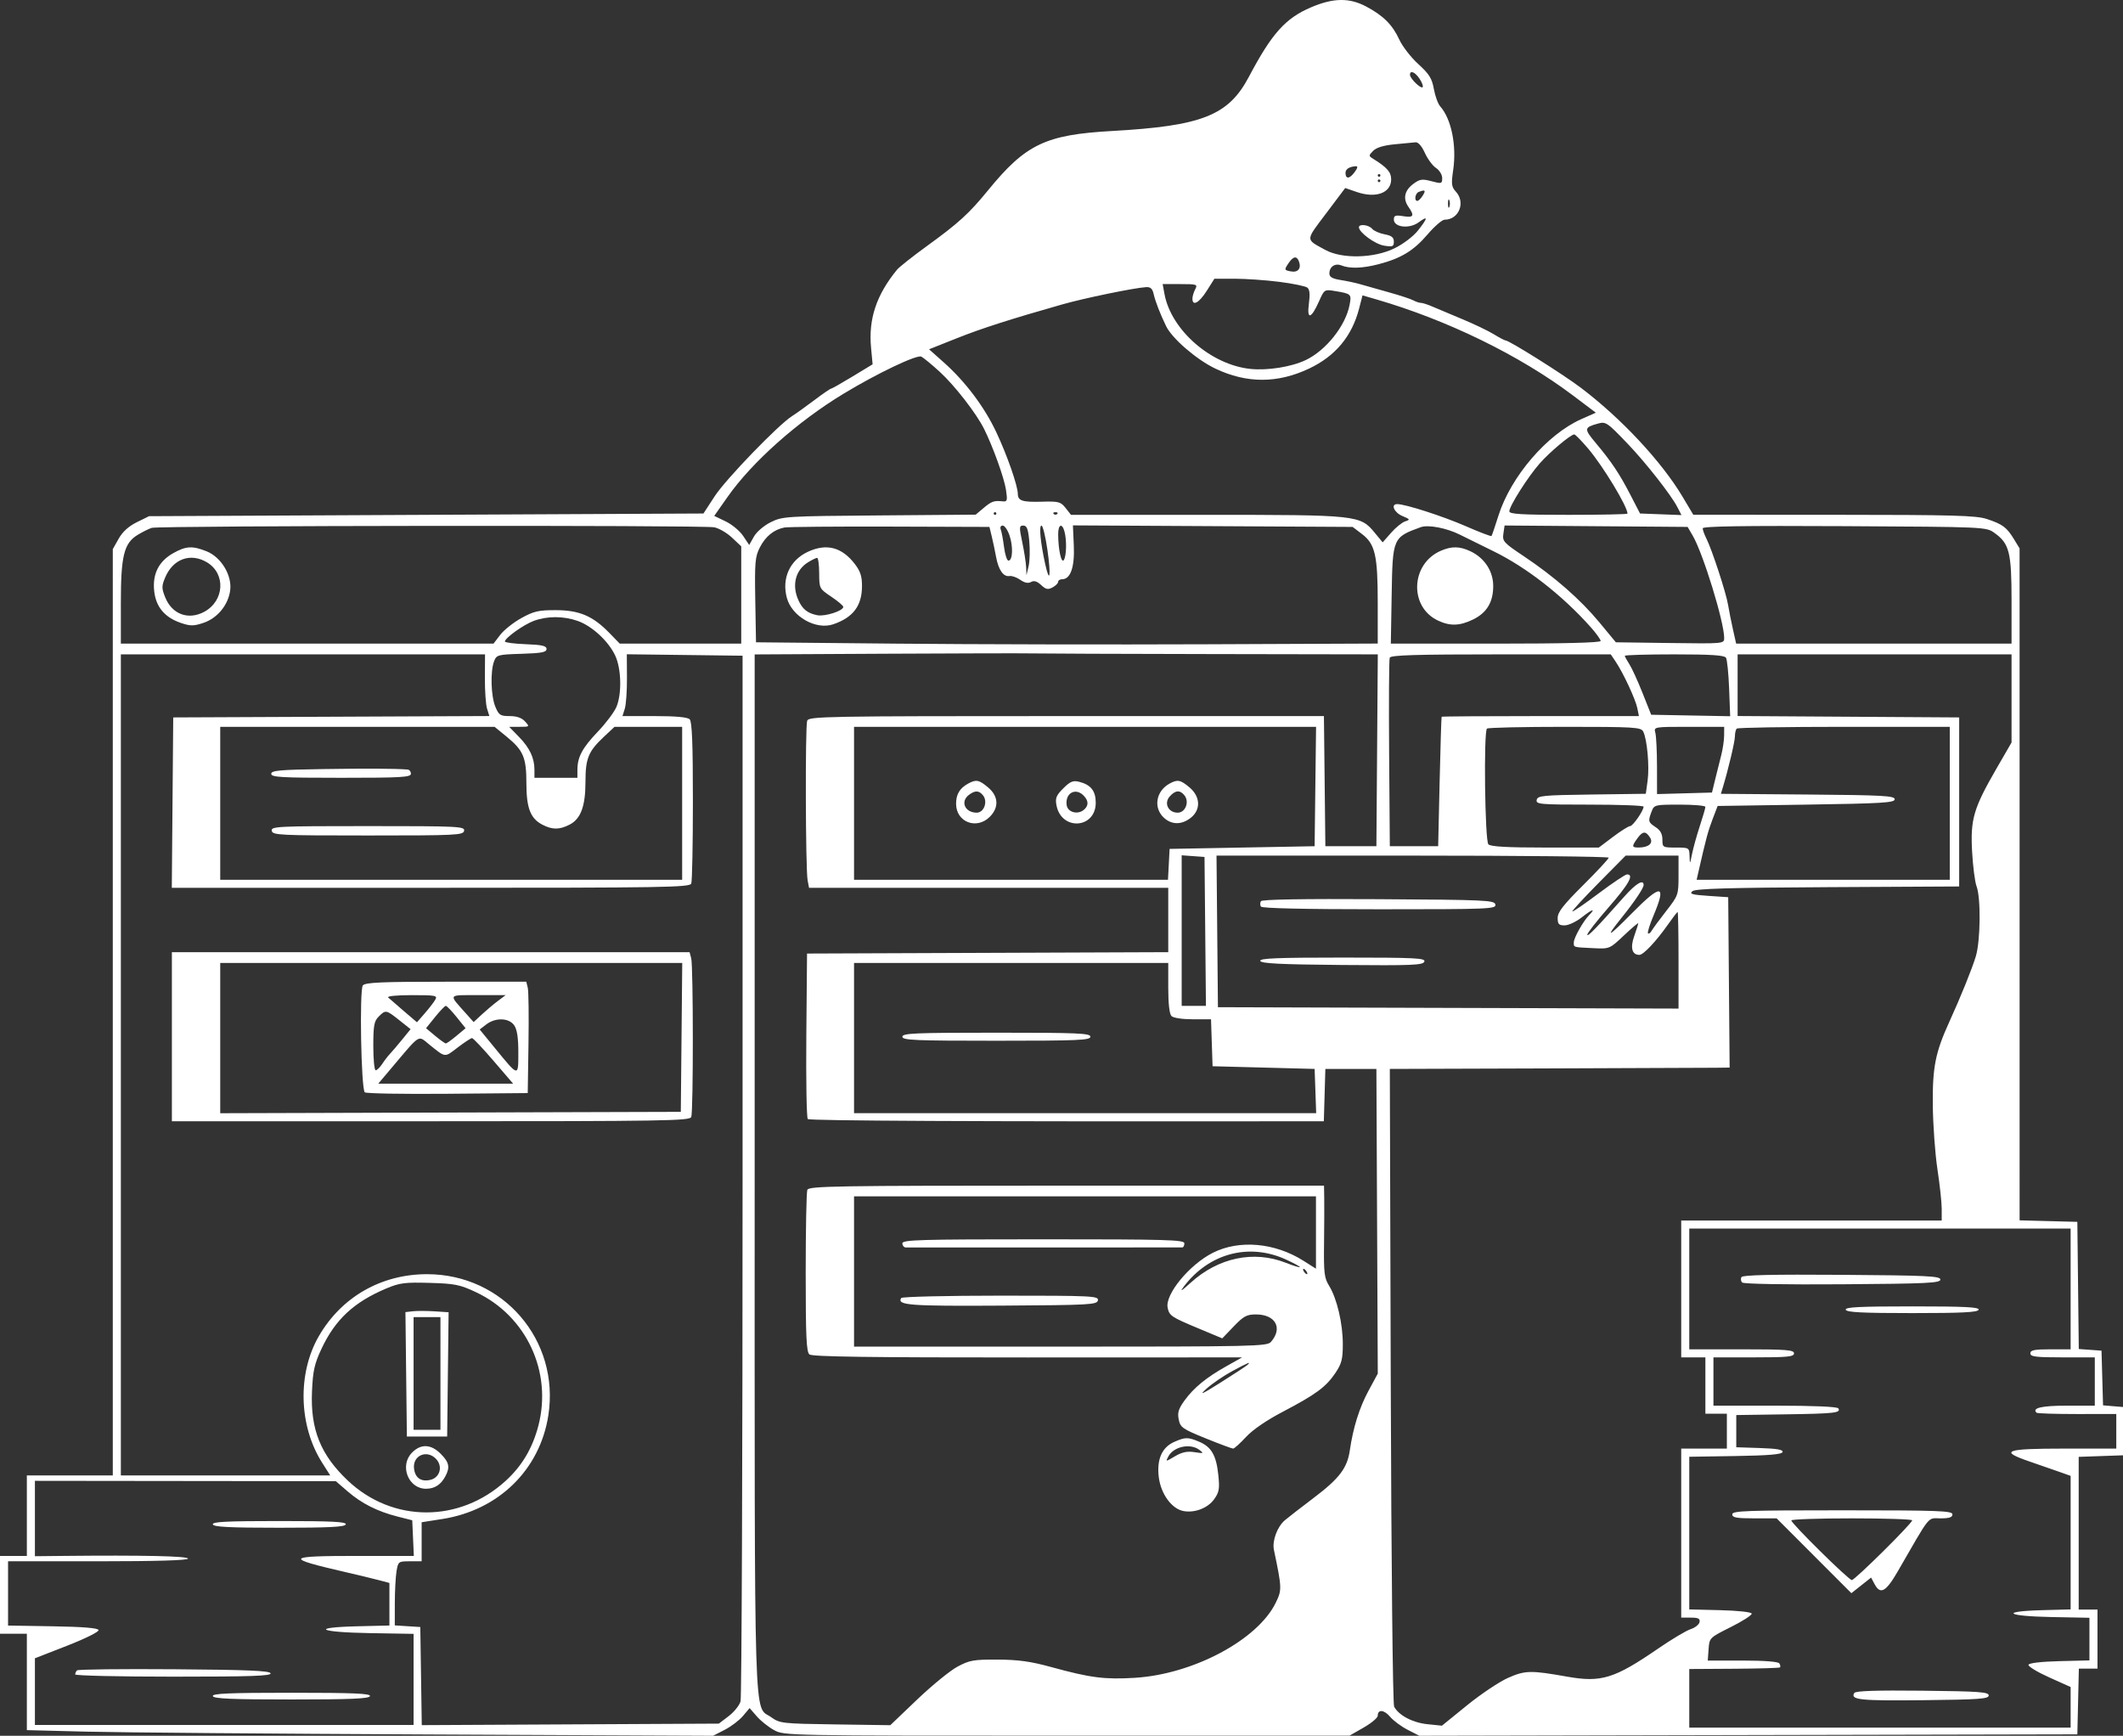 <svg width="400" height="327" viewBox="0 0 400 327" fill="none" xmlns="http://www.w3.org/2000/svg">
<rect x="0" y="0" width="400" height="327" fill="#333333" stroke="none"/>
<path fill-rule="evenodd" clip-rule="evenodd" d="M247.046 1.367C242.188 3.435 239.634 6.285 235.309 14.465C231.448 21.767 226.49 23.728 209.488 24.68C196.981 25.38 193.253 27.166 186.146 35.868C182.58 40.236 180.607 42.032 174.573 46.403C171.929 48.319 169.423 50.305 169.004 50.818C165.118 55.569 163.612 60.093 164.117 65.497L164.41 68.633L160.618 70.933C158.533 72.198 156.704 73.233 156.554 73.233C156.403 73.233 154.988 74.208 153.409 75.401C151.829 76.594 149.954 77.936 149.241 78.383C146.683 79.989 136.736 90.288 134.659 93.481L132.541 96.737L80.312 96.99L28.084 97.243L25.773 98.38C24.24 99.135 23.091 100.178 22.358 101.482L21.252 103.446V190.699V277.951H13.156H5.06V285.533V293.115H2.53H0V300.445V307.774H2.53H5.06V316.854V325.934L16.319 326.221C22.511 326.379 51.6 326.619 80.961 326.754L134.345 327L136.535 325.881C137.739 325.265 139.289 324.091 139.979 323.272L141.234 321.782L142.597 323.345C143.346 324.205 144.82 325.375 145.872 325.946C147.767 326.972 148.296 326.982 201.027 326.978L254.269 326.973L256.926 325.451C258.387 324.614 259.583 323.611 259.583 323.223C259.583 321.966 260.783 322.074 261.929 323.435C262.544 324.165 264.032 325.265 265.236 325.879L267.426 326.997L329.412 326.864L391.398 326.73L391.54 320.538L391.682 314.345H393.438H395.193V308.785V303.225H393.422H391.651V288.839V274.454L395.825 274.307L400 274.16V269.611V265.061L398.12 264.906L396.24 264.749L396.096 259.598L395.952 254.446L393.811 254.291L391.669 254.136L391.533 242.16L391.398 230.183L385.958 230.04L380.519 229.896L380.517 166.602L380.515 103.309L379.441 101.549C378.089 99.334 377.307 98.753 374.351 97.775C372.33 97.106 368.069 96.989 345.509 96.981L319.039 96.972L317.02 93.586C313.037 86.906 305.398 78.733 297.755 72.977C294.354 70.417 284.346 64.134 283.666 64.134C283.489 64.134 282.496 63.61 281.457 62.971C280.419 62.331 277.748 61.051 275.522 60.127C273.295 59.203 270.756 58.134 269.879 57.752C269.002 57.37 268.031 57.057 267.722 57.057C267.412 57.057 266.763 56.842 266.28 56.579C265.797 56.315 263.694 55.626 261.607 55.048C259.519 54.47 257.128 53.794 256.293 53.546C255.459 53.298 253.807 52.943 252.625 52.757C251.022 52.505 250.474 52.189 250.474 51.515C250.474 50.236 251.55 49.524 252.751 50.008C254.313 50.636 256.737 50.556 259.741 49.774C263.969 48.674 266.346 47.231 268.951 44.185C270.267 42.646 271.721 41.388 272.182 41.388C274.872 41.388 276.18 38.149 274.311 36.112C273.475 35.201 273.41 34.686 273.798 32.036C274.474 27.419 273.455 22.403 271.361 20.049C270.938 19.573 270.396 18.094 270.157 16.764C269.799 14.767 269.287 13.947 267.223 12.07C265.848 10.819 264.24 8.748 263.65 7.469C262.355 4.661 260.64 2.947 257.405 1.229C254.241 -0.452 251.225 -0.411 247.046 1.367ZM267.482 14.866C267.944 15.569 268.196 16.271 268.043 16.425C267.694 16.772 265.655 14.78 265.655 14.092C265.655 13.159 266.635 13.574 267.482 14.866ZM268.462 28.806C268.978 29.948 269.923 31.225 270.563 31.644C271.206 32.064 271.727 32.914 271.727 33.541C271.727 34.618 271.623 34.648 269.708 34.138C267.952 33.669 267.508 33.735 266.293 34.638C264.619 35.882 264.288 37.426 265.367 38.965C266.556 40.661 266.344 41.044 264.39 40.727C262.912 40.488 262.619 40.592 262.619 41.356C262.619 42.835 265.553 43.169 267.288 41.888C269.106 40.545 269.064 41.024 267.151 43.437C266.271 44.546 264.374 45.981 262.724 46.786C258.866 48.666 252.853 48.804 249.715 47.085C245.916 45.003 245.907 45.452 249.849 40.213L253.455 35.421L255.628 36.169C259.241 37.412 262.113 36.354 262.113 33.78C262.113 32.429 261.33 31.534 258.752 29.938C257.849 29.378 257.847 29.318 258.715 28.421C259.315 27.8 260.672 27.386 262.763 27.185C264.492 27.019 266.271 26.848 266.716 26.806C267.212 26.759 267.889 27.534 268.462 28.806ZM255.179 32.49C254.244 33.736 253.51 33.764 253.51 32.554C253.51 31.858 254.238 31.391 255.432 31.318C255.891 31.29 255.815 31.642 255.179 32.49ZM260.089 33.047C260.089 33.186 259.975 33.3 259.836 33.3C259.696 33.3 259.583 33.186 259.583 33.047C259.583 32.908 259.696 32.794 259.836 32.794C259.975 32.794 260.089 32.908 260.089 33.047ZM260.089 34.058C260.089 34.197 259.975 34.311 259.836 34.311C259.696 34.311 259.583 34.197 259.583 34.058C259.583 33.919 259.696 33.806 259.836 33.806C259.975 33.806 260.089 33.919 260.089 34.058ZM268.067 36.838C267.72 37.394 267.262 37.849 267.051 37.849C266.412 37.849 266.62 36.436 267.299 36.162C268.512 35.673 268.695 35.834 268.067 36.838ZM273.074 38.987C272.934 39.334 272.819 39.05 272.819 38.355C272.819 37.66 272.934 37.376 273.074 37.723C273.214 38.071 273.214 38.639 273.074 38.987ZM256.04 42.81C256.04 43.78 259.069 45.999 260.769 46.275C262.403 46.539 262.619 46.452 262.619 45.52C262.619 44.718 262.2 44.388 260.866 44.138C259.901 43.957 258.849 43.492 258.527 43.104C257.899 42.348 256.04 42.128 256.04 42.81ZM244.725 49.222C245.237 50.556 244.57 51.389 243.201 51.128C241.974 50.893 241.954 50.832 242.713 49.673C243.624 48.286 244.307 48.133 244.725 49.222ZM241.056 53.097C243.592 53.421 245.956 53.907 246.308 54.177C246.76 54.523 246.85 55.414 246.613 57.203C246.199 60.314 247.042 60.103 248.539 56.722C249.498 54.556 249.576 54.504 251.391 54.805C254.622 55.34 254.665 55.38 254.283 57.418C253.545 61.344 249.865 65.988 246.037 67.823C243.336 69.117 238.837 69.838 235.582 69.499C228.174 68.725 220.672 62.193 219.409 55.415L219.056 53.519H222.386C225.521 53.519 225.685 53.576 225.192 54.497C224.904 55.035 224.668 55.831 224.668 56.266C224.668 57.752 225.931 57.058 227.371 54.782L228.809 52.508H232.626C234.726 52.508 238.519 52.773 241.056 53.097ZM217.369 55.415C217.673 56.778 218.628 59.234 219.723 61.471C220.862 63.797 225.465 67.76 228.969 69.43C234.887 72.25 240.684 72.253 246.636 69.44C251.626 67.082 254.738 63.337 256.092 58.059L256.711 55.645L259.286 56.391C272.66 60.271 286.362 66.96 296.351 74.488L300.677 77.747L297.967 78.945C291.512 81.797 284.654 89.773 282.33 97.129C281.696 99.138 281.106 100.87 281.019 100.978C280.933 101.087 278.749 100.253 276.167 99.125C271.861 97.244 264.775 94.963 263.251 94.967C261.978 94.97 262.664 96.552 264.221 97.207C265.693 97.825 265.736 97.907 264.758 98.217C264.172 98.403 262.977 99.369 262.102 100.365L260.512 102.175L259.038 100.389C256.265 97.028 255.913 96.99 227.307 96.99H201.79L200.775 95.701C199.849 94.525 199.462 94.421 196.347 94.512C192.631 94.621 191.781 94.347 191.771 93.043C191.759 91.503 189.78 85.823 187.74 81.475C185.491 76.678 181.904 71.907 177.807 68.259L175.048 65.802L180.344 63.695C184.952 61.861 190.355 60.129 200.127 57.351C204.295 56.165 213.67 54.233 215.93 54.094C216.775 54.042 217.137 54.374 217.369 55.415ZM177.061 70.047C179.884 72.629 183.967 77.89 185.42 80.815C187.114 84.227 189.205 90.048 189.542 92.287C189.844 94.302 189.778 94.537 188.932 94.447C187.287 94.273 186.833 94.43 185.314 95.708L183.832 96.953L165.667 97.098C148.036 97.239 147.435 97.276 145.225 98.372C143.929 99.014 142.561 100.183 142.051 101.085L141.156 102.669L140.023 100.967C139.4 100.031 137.918 98.798 136.731 98.227L134.571 97.188L137.1 93.59C141.713 87.028 150.278 79.411 158.936 74.17C165.303 70.316 172.784 66.751 173.595 67.185C174.041 67.424 175.601 68.711 177.061 70.047ZM306.67 83.595C310.04 87.11 314.827 93.202 316 95.468L316.81 97.034L312.907 96.885L309.003 96.737L307.174 93.199C305.107 89.202 303.625 86.987 300.606 83.386C298.436 80.797 298.465 80.53 300.988 79.822C302.562 79.38 302.747 79.502 306.67 83.595ZM299.205 84.48C302.034 87.809 306.641 95.418 306.641 96.761C306.641 96.887 301.632 96.99 295.509 96.99C286.631 96.99 284.377 96.855 284.377 96.323C284.377 95.343 287.877 89.828 290.101 87.302C291.974 85.177 295.919 81.864 296.609 81.838C296.796 81.831 297.964 83.02 299.205 84.48ZM187.729 96.737C187.729 96.876 187.615 96.99 187.476 96.99C187.337 96.99 187.223 96.876 187.223 96.737C187.223 96.598 187.337 96.485 187.476 96.485C187.615 96.485 187.729 96.598 187.729 96.737ZM199.199 96.822C199.013 97.007 198.71 97.007 198.524 96.822C198.339 96.636 198.491 96.485 198.861 96.485C199.232 96.485 199.384 96.636 199.199 96.822ZM134.575 99.336C135.466 99.514 136.975 100.394 137.927 101.291L139.658 102.922V112.088V121.253H128.214H116.77L114.826 119.252C111.707 116.042 109.174 114.96 104.744 114.946C101.468 114.936 100.577 115.14 98.231 116.438C96.737 117.265 94.945 118.687 94.25 119.597L92.986 121.253H57.878H22.77V113.561C22.77 104.677 23.358 102.321 25.968 100.743C26.853 100.208 28.033 99.622 28.59 99.442C29.907 99.014 132.449 98.912 134.575 99.336ZM186.854 101.034C187.092 102.007 187.462 103.758 187.676 104.925C188.13 107.387 189.063 108.711 190.21 108.517C190.655 108.442 191.568 108.765 192.239 109.236C193.06 109.81 193.724 109.942 194.263 109.64C194.826 109.324 195.393 109.495 196.157 110.209C197.048 111.043 197.442 111.126 198.308 110.663C198.891 110.352 199.367 109.877 199.367 109.609C199.367 109.341 199.704 109.122 200.115 109.122C201.698 109.122 202.494 106.841 202.318 102.811L202.151 98.976L228.503 99.12L254.855 99.265L256.619 100.609C259.098 102.498 259.583 104.623 259.583 113.596V121.238L227.324 121.372C209.583 121.446 183.226 121.392 168.754 121.253L142.441 121L142.302 113.044C142.178 105.961 142.272 104.874 143.159 103.138C144.227 101.046 145.82 99.753 147.792 99.377C148.467 99.249 157.436 99.171 167.721 99.204L186.423 99.265L186.854 101.034ZM190.223 100.923C190.918 103.028 190.799 105.614 190.006 105.616C189.728 105.617 189.355 104.474 189.176 103.077C188.998 101.68 188.721 100.194 188.56 99.775C188.391 99.334 188.547 99.012 188.929 99.012C189.293 99.012 189.875 99.872 190.223 100.923ZM193.931 101.991C194.08 103.63 194.021 105.733 193.8 106.666L193.399 108.363L193.337 106.847C193.302 106.013 192.976 103.909 192.612 102.171C192.005 99.28 192.021 99.012 192.805 99.012C193.482 99.012 193.717 99.636 193.931 101.991ZM197.345 103.571C198.053 108.505 197.789 110.178 196.923 106.242C196.042 102.235 195.732 99.012 196.227 99.012C196.482 99.012 196.985 101.064 197.345 103.571ZM200.567 100.149C201.007 101.791 200.94 104.715 200.444 105.496C199.977 106.232 199.383 103.547 199.373 100.655C199.366 98.774 200.113 98.458 200.567 100.149ZM275.053 100.72C276.425 101.405 279.254 102.801 281.341 103.821C287.603 106.879 294.336 112.128 299.684 118.119C300.728 119.288 301.581 120.472 301.581 120.749C301.581 121.076 294.617 121.253 281.816 121.253H262.05L262.208 112.015C262.39 101.311 262.427 101.227 267.679 99.315C269.081 98.805 272.541 99.464 275.053 100.72ZM318.922 100.893C320.892 104.263 324.858 117.159 324.858 120.195C324.858 121.265 324.777 121.273 314.653 121.137L304.448 121L301.37 117.278C297.779 112.935 292.864 108.63 287.12 104.795C283.295 102.243 283.046 101.967 283.257 100.533L283.482 98.999L300.726 99.132L317.97 99.265L318.922 100.893ZM375.776 100.392C378.587 102.395 379.001 104.028 379.001 113.115V121.253H353.056H327.112L326.516 118.599C326.188 117.14 325.77 115.036 325.587 113.924C325.212 111.652 322.552 103.528 321.498 101.438C321.119 100.687 320.81 99.827 320.81 99.526C320.81 99.137 328.587 99.02 347.502 99.121C374.192 99.265 374.194 99.265 375.776 100.392ZM32.638 104.209C29.905 105.743 28.704 108.137 29.052 111.354C29.375 114.346 31.041 116.326 34.102 117.36C35.885 117.962 36.486 117.959 38.339 117.338C40.958 116.46 42.998 113.98 43.367 111.225C43.747 108.398 41.674 104.957 38.932 103.861C36.249 102.788 35.049 102.855 32.638 104.209ZM152.209 103.954C148.81 105.537 147.258 108.942 148.254 112.635C149.201 116.147 153.719 118.722 156.984 117.61C160.721 116.336 162.384 114.152 162.411 110.478C162.425 108.602 162.12 107.638 161.081 106.278C158.633 103.072 155.733 102.312 152.209 103.954ZM271.448 103.767C265.793 106.228 265.46 114.312 270.908 116.894C273.196 117.979 275.011 117.93 277.524 116.714C280.121 115.458 281.341 113.44 281.341 110.4C281.341 107.608 279.71 105.114 277.065 103.86C275.027 102.894 273.513 102.869 271.448 103.767ZM38.968 105.919C42.584 108.053 42.302 113.212 38.457 115.269C35.474 116.864 32.403 115.717 31.127 112.53C30.445 110.829 30.443 110.408 31.108 108.819C32.58 105.298 35.863 104.088 38.968 105.919ZM154.344 107.984C154.355 110.859 154.379 110.907 156.62 112.407C157.866 113.241 158.885 114.106 158.886 114.329C158.888 115.077 155.422 116.188 153.985 115.9C152.135 115.529 151.176 114.757 150.405 113.015C149.164 110.213 149.889 107.388 152.221 105.943C152.965 105.482 153.744 105.099 153.953 105.091C154.162 105.084 154.338 106.386 154.344 107.984ZM108.855 116.978C111.554 117.929 114.659 120.805 115.925 123.528C117.073 125.994 117.181 130.695 116.147 133.167C115.739 134.141 114.159 136.244 112.635 137.84C109.706 140.908 108.792 142.621 108.792 145.043V146.527H104.744H100.696V145.043C100.696 142.791 99.815 140.911 97.78 138.818L95.936 136.923H97.888C99.809 136.923 99.825 136.906 98.925 135.912C98.307 135.231 97.366 134.901 96.037 134.901C94.266 134.901 93.992 134.723 93.333 133.148C92.497 131.151 92.363 126.49 93.086 124.591C93.551 123.367 93.77 123.307 98.272 123.168C102.048 123.051 102.973 122.873 102.973 122.264C102.973 121.668 102.134 121.474 99.051 121.358C96.895 121.277 95.13 121.049 95.13 120.853C95.13 120.192 98.675 117.661 100.58 116.962C103.122 116.029 106.177 116.035 108.855 116.978ZM228.343 123.219L259.595 123.275L259.463 141.346L259.33 159.417H254.522H249.715L249.58 147.159L249.444 134.901H200.931C155.584 134.901 152.395 134.958 152.084 135.767C151.696 136.776 151.771 163.802 152.168 165.861L152.435 167.251H186.275H220.114V173.314V179.376L186.085 179.506L152.056 179.636L151.922 195.02C151.848 203.481 151.971 210.587 152.195 210.811C152.528 211.144 184.219 211.296 241.221 211.237L249.426 211.228L249.571 206.3L249.715 201.371H254.522H259.33L259.46 230.071L259.591 258.771L257.836 262.017C256.123 265.186 254.941 268.964 254.32 273.25C253.841 276.559 252.345 278.528 247.563 282.146C245.129 283.988 242.661 285.902 242.08 286.399C240.645 287.624 239.668 290.271 240.023 291.971C241.533 299.212 241.544 299.507 240.381 301.906C236.979 308.927 224.807 315.415 213.789 316.081C208.126 316.423 205.444 316.078 198.102 314.061C194.201 312.989 191.884 312.666 187.982 312.647C183.431 312.626 182.668 312.76 180.392 313.982C179.001 314.73 175.585 317.516 172.802 320.174L167.742 325.005L157.369 324.857C147.349 324.713 146.937 324.666 145.294 323.495C141.964 321.123 142.188 328.523 142.188 221.106V123.285L166.856 123.154C180.424 123.081 192.777 123.054 194.307 123.092C195.838 123.131 211.154 123.188 228.343 123.219ZM91.359 127.698C91.346 130.131 91.529 132.745 91.768 133.507L92.201 134.893L62.419 135.023L32.638 135.154L32.504 151.203L32.37 167.251H81.153C125.17 167.251 129.966 167.173 130.243 166.452C130.412 166.012 130.55 159.006 130.55 150.883C130.55 140.07 130.388 135.952 129.943 135.508C129.539 135.104 127.322 134.901 123.31 134.901H117.284L117.719 133.511C117.958 132.747 118.142 130.126 118.128 127.688L118.102 123.256L129.007 123.392L139.911 123.528V221.338C139.911 275.133 139.739 319.763 139.528 320.515C139.317 321.267 138.31 322.518 137.291 323.295L135.437 324.708L107.451 324.85L79.466 324.993L79.329 315.752L79.19 306.51L76.787 306.356L74.383 306.202L74.389 302.06C74.392 299.782 74.536 297.065 74.708 296.022C75.015 294.168 75.071 294.126 77.233 294.126H79.443V290.449V286.772L83.365 286.157C93.932 284.499 101.719 276.887 103.311 266.654C105.514 252.497 94.816 240.04 80.455 240.04C71.839 240.04 64.351 244.325 60.082 251.698C56.019 258.715 56.272 268.592 60.692 275.55L62.217 277.951H42.494H22.77V200.613V123.275H57.077H91.385L91.359 127.698ZM304.423 124.665C305.853 126.793 308.163 131.76 308.495 133.418L308.792 134.901H290.259C280.066 134.901 271.68 134.958 271.624 135.027C271.566 135.097 271.396 140.613 271.244 147.285L270.968 159.417H266.414H261.86L261.729 141.978C261.658 132.386 261.707 124.255 261.84 123.907C262.027 123.415 266.687 123.275 282.785 123.275H303.489L304.423 124.665ZM325.195 123.907C325.413 124.255 325.68 126.876 325.789 129.733L325.986 134.929L318.544 134.788L311.102 134.648L309.458 130.511C308.553 128.236 307.436 125.798 306.974 125.095C306.513 124.392 306.135 123.695 306.135 123.545C306.135 123.397 310.334 123.275 315.467 123.275C322.383 123.275 324.901 123.439 325.195 123.907ZM379.001 131.575V139.876L376.144 144.818C371.844 152.258 371.234 154.338 371.568 160.428C371.721 163.208 372.098 166.147 372.407 166.958C373.241 169.149 373.155 177.247 372.267 180.17C371.537 182.575 369.419 187.807 367.284 192.485C364.643 198.271 364.093 201.045 364.165 208.195C364.204 211.948 364.598 217.391 365.04 220.289C365.483 223.188 365.844 226.543 365.844 227.745V229.931H341.303H316.762V242.82V255.71H319.039H321.316V261.018V266.325H323.34H325.364V269.611V272.896H321.063H316.762V288.819V304.741H318.57C319.985 304.741 320.343 304.924 320.214 305.584C320.124 306.047 319.367 306.647 318.533 306.916C317.698 307.186 314.934 308.836 312.391 310.584C304.16 316.24 301.69 317 295.243 315.855C288.425 314.645 287.351 314.667 284.14 316.086C282.499 316.811 279.024 319.135 276.417 321.251L271.679 325.097L268.923 324.813C266.145 324.526 263.544 323.154 262.671 321.513C262.416 321.034 262.14 294.65 262.039 261.018L261.86 201.371L291.208 201.278C307.35 201.227 321.755 201.17 323.22 201.151L325.884 201.118L325.75 185.07L325.617 169.021L321.865 168.768C318.786 168.561 318.25 168.403 318.875 167.888C319.453 167.412 325.597 167.23 344.385 167.13L369.133 166.999V151.076V135.154L348.261 135.022L327.388 134.89V129.082V123.275H353.194H379.001V131.575ZM95.456 138.779C98.608 141.359 99.178 142.7 99.178 147.538C99.178 152.225 99.939 154.198 102.197 155.364C104.086 156.34 105.415 156.333 107.339 155.339C109.428 154.26 110.31 151.867 110.31 147.276C110.31 142.88 110.853 141.55 113.765 138.818L115.786 136.923H122.156H128.526V151.329V165.735H85.01H41.493V151.329V136.923H67.341H93.188L95.456 138.779ZM247.827 148.17L247.691 159.417L234.029 159.669L220.367 159.922L220.215 162.829L220.063 165.735H190.487H160.911V151.329V136.923H204.437H247.964L247.827 148.17ZM309.596 137.807C310.336 139.229 310.801 144.381 310.432 147.064L310.091 149.539L299.897 149.676C290.654 149.8 289.688 149.895 289.533 150.697C289.375 151.516 290.119 151.582 299.52 151.582C305.107 151.582 309.676 151.752 309.675 151.961C309.672 152.717 307.654 155.626 307.133 155.626C306.839 155.626 305.392 156.535 303.917 157.647L301.236 159.669H291.137C283.956 159.669 280.862 159.494 280.43 159.063C279.773 158.407 279.52 137.9 280.16 137.26C280.346 137.074 286.941 136.923 294.816 136.923C307.941 136.923 309.174 136.997 309.596 137.807ZM324.846 138.566C324.839 139.469 324.598 141.118 324.311 142.23C324.023 143.342 323.511 145.39 323.173 146.78L322.559 149.307L317.383 149.451L312.207 149.595L312.2 144.396C312.197 141.537 312.056 138.686 311.889 138.06C311.584 136.923 311.585 136.923 318.22 136.923H324.858L324.846 138.566ZM367.362 151.329V165.735H343.517H319.671L319.986 164.345C321.403 158.103 321.81 156.582 322.658 154.362L323.624 151.834L340.307 151.582C354.686 151.364 356.989 151.224 356.989 150.571C356.989 149.915 354.773 149.794 340.613 149.679L324.237 149.546L324.58 148.415C325.633 144.944 326.882 139.679 326.882 138.712C326.882 138.099 327.034 137.445 327.219 137.26C327.404 137.074 336.513 136.923 347.46 136.923H367.362V151.329ZM60.848 144.884C52.657 145.009 51.107 145.151 51.107 145.78C51.107 146.42 52.991 146.527 64.263 146.527C75.62 146.527 77.419 146.423 77.419 145.769C77.419 145.352 77.135 144.99 76.787 144.966C74.185 144.783 69.212 144.757 60.848 144.884ZM182.416 147.616C180.816 148.491 180.139 149.622 180.139 151.426C180.139 154.871 184.001 156.364 186.487 153.879C188.256 152.112 188.136 149.991 186.172 148.341C184.458 146.9 183.918 146.796 182.416 147.616ZM200.333 148.517C198.995 149.854 198.793 150.362 199.057 151.728C199.99 156.556 206.452 156.113 206.452 151.222C206.452 148.993 205.521 147.826 203.302 147.273C202.179 146.993 201.628 147.224 200.333 148.517ZM220.367 147.616C217.807 149.014 217.267 152.149 219.261 154.021C220.735 155.404 222.627 155.423 224.347 154.072C226.282 152.552 226.185 150.075 224.123 148.341C222.409 146.9 221.868 146.796 220.367 147.616ZM185.194 149.806C186.166 150.976 185.413 153.098 184.026 153.098C181.814 153.098 180.888 151.013 182.543 149.758C183.707 148.875 184.432 148.889 185.194 149.806ZM204.139 149.848C205.129 150.839 205.152 151.782 204.202 152.569C203.038 153.535 201.163 153.019 200.973 151.68C200.656 149.445 202.605 148.317 204.139 149.848ZM223.144 149.806C224.152 151.019 223.361 153.098 221.893 153.098C220.11 153.098 219.243 151.306 220.405 150.023C221.459 148.86 222.303 148.793 223.144 149.806ZM321.316 152.004C321.316 152.236 320.841 153.869 320.262 155.633C319.682 157.396 319.024 159.765 318.799 160.897C318.409 162.864 318.388 162.883 318.335 161.312C318.28 159.685 318.255 159.669 315.75 159.669C313.28 159.669 313.219 159.633 313.219 158.165C313.219 157.117 312.835 156.408 311.954 155.832C310.537 154.904 310.486 154.71 311.183 152.878C311.665 151.612 311.788 151.582 316.496 151.582C319.147 151.582 321.316 151.772 321.316 152.004ZM51.203 156.51C51.362 157.333 52.631 157.395 69.323 157.395C86.015 157.395 87.284 157.333 87.443 156.51C87.603 155.681 86.47 155.626 69.323 155.626C52.176 155.626 51.043 155.681 51.203 156.51ZM310.907 157.818C311.546 158.843 310.621 159.649 308.792 159.662C307.421 159.671 307.391 159.461 308.539 157.886C309.521 156.538 310.097 156.522 310.907 157.818ZM227.08 175.465L227.214 189.492H224.929H222.644V175.31V161.128L224.794 161.283L226.945 161.438L227.08 175.465ZM303.099 161.575C303.099 161.789 300.936 164.116 298.292 166.746C294.53 170.489 293.485 171.832 293.485 172.928C293.485 174.1 293.7 174.328 294.804 174.328C295.529 174.328 297.009 173.627 298.093 172.769C300.011 171.252 300.725 171.05 299.412 172.397C298.278 173.559 296.521 176.69 296.521 177.547C296.521 178.489 296.327 178.434 300.275 178.627C303.251 178.772 303.289 178.756 305.968 176.224C307.451 174.823 308.665 173.794 308.665 173.938C308.665 174.083 308.323 175.172 307.904 176.358C307.124 178.565 307.491 179.888 308.881 179.888C309.634 179.888 312.05 177.324 314.239 174.202C315.164 172.881 315.996 171.801 316.089 171.801C316.18 171.801 316.256 175.897 316.256 180.902V190.004L272.865 189.875L229.475 189.745L229.34 175.465L229.206 161.186H266.153C286.473 161.186 303.099 161.361 303.099 161.575ZM316.256 164.916C316.256 168.577 316.213 168.701 313.94 171.614C312.666 173.245 311.431 174.92 311.195 175.335C310.959 175.75 310.648 175.972 310.505 175.829C310.362 175.686 310.817 174.209 311.518 172.547C314.065 166.502 313.03 166.402 307.37 172.148C302.914 176.67 302.298 176.907 305.571 172.839C307.981 169.841 309.677 167.316 309.677 166.724C309.677 165.569 308.234 166.432 306.047 168.894C300.733 174.879 299.084 176.577 299.068 176.078C299.059 175.79 300.873 173.465 303.099 170.914C306.904 166.553 307.927 164.724 306.559 164.724C306.236 164.724 303.826 166.335 301.203 168.304C298.581 170.273 296.354 171.802 296.254 171.703C296.154 171.603 298.373 169.196 301.185 166.353L306.296 161.186H311.276H316.256V164.916ZM237.575 169.773C237.401 170.054 237.399 170.512 237.571 170.79C237.772 171.114 245.769 171.295 259.902 171.295C280.6 171.295 281.911 171.242 281.751 170.411C281.592 169.587 280.077 169.517 259.735 169.394C245.423 169.308 237.782 169.439 237.575 169.773ZM32.385 195.305V211.228H81.16C125.17 211.228 129.966 211.15 130.243 210.428C130.642 209.39 130.631 182.011 130.231 180.52L129.926 179.383H81.155H32.385V195.305ZM237.445 181.026C237.606 181.508 241.243 181.689 252.863 181.791C266.062 181.907 268.11 181.824 268.365 181.159C268.623 180.486 266.772 180.394 252.946 180.394C240.601 180.394 237.279 180.529 237.445 181.026ZM128.408 195.432L128.273 209.459L84.883 209.588L41.493 209.717V195.561V181.405H85.018H128.542L128.408 195.432ZM220.114 186.106C220.114 189.088 220.336 191.029 220.721 191.413C221.074 191.766 222.763 192.02 224.749 192.02H228.171L228.317 196.443L228.463 200.866L238.077 201.118L247.691 201.371L247.838 205.541L247.985 209.712H204.448H160.911V195.558V181.405H190.512H220.114V186.106ZM68.367 185.635C67.704 186.432 68.037 205.09 68.726 205.779C68.952 206.004 75.952 206.128 84.283 206.054L99.431 205.921L99.574 196.569C99.654 191.426 99.593 186.706 99.438 186.081L99.159 184.943H84.05C71.886 184.943 68.829 185.078 68.367 185.635ZM81.996 188.355C81.71 188.841 80.82 189.992 80.019 190.912L78.561 192.584L76.093 190.477C74.735 189.318 73.408 188.167 73.144 187.92C72.861 187.656 74.691 187.471 77.589 187.471C82.141 187.471 82.475 187.538 81.996 188.355ZM93.806 188.566C93.003 189.169 91.648 190.311 90.793 191.104L89.24 192.547L87.757 190.884C84.474 187.202 84.292 187.471 90.076 187.471H95.266L93.806 188.566ZM86.029 191.599L87.723 193.705L86.006 195.137C85.062 195.925 84.158 196.569 83.998 196.569C83.837 196.569 82.933 195.925 81.989 195.137L80.272 193.705L81.966 191.599C82.898 190.44 83.812 189.492 83.998 189.492C84.183 189.492 85.097 190.44 86.029 191.599ZM75.24 192.198L77.361 193.883L75.754 195.858C74.871 196.944 73.843 198.149 73.472 198.535C73.1 198.922 72.443 199.775 72.013 200.431C71.583 201.087 71.029 201.624 70.783 201.624C70.537 201.624 70.335 199.577 70.335 197.075C70.335 193.199 70.485 192.376 71.347 191.514C72.662 190.201 72.744 190.216 75.24 192.198ZM96.872 193.144C97.423 193.93 97.66 195.464 97.66 198.26C97.66 202.921 97.745 202.935 93.281 197.486L90.379 193.942L91.616 192.992C93.351 191.66 95.883 191.733 96.872 193.144ZM170.019 195.305C170.019 195.965 172.324 196.064 187.729 196.064C203.134 196.064 205.44 195.965 205.44 195.305C205.44 194.646 203.134 194.547 187.729 194.547C172.324 194.547 170.019 194.646 170.019 195.305ZM80.796 196.708C84.034 199.31 83.693 199.27 86.221 197.342C87.508 196.361 88.729 195.56 88.936 195.561C89.142 195.563 90.969 197.496 92.997 199.858L96.683 204.151H83.976H71.269L73.712 201.259C79.307 194.634 78.701 195.024 80.796 196.708ZM152.11 224.159C151.941 224.599 151.803 231.623 151.803 239.767C151.803 251.798 151.935 254.685 152.507 255.159C153.026 255.59 163.8 255.739 193.62 255.728L234.029 255.714L231.106 257.355C227.272 259.507 224.932 261.42 223.182 263.833C222.04 265.409 221.822 266.123 222.088 267.423C222.394 268.919 222.792 269.196 227.176 270.971C229.792 272.03 232.115 272.896 232.338 272.896C232.561 272.896 233.648 271.916 234.755 270.717C236.011 269.355 238.627 267.562 241.722 265.942C247.92 262.698 249.833 261.286 251.603 258.653C252.784 256.897 253.004 256.041 253.004 253.213C253.004 249.325 251.896 244.612 250.419 242.225C249.517 240.768 249.399 239.796 249.466 234.362C249.508 230.952 249.525 227.081 249.502 225.76L249.462 223.359H200.94C157.16 223.359 152.387 223.438 152.11 224.159ZM247.944 232.194V239.007L245.594 237.518C240.195 234.097 233.484 233.505 228.515 236.011C224.099 238.237 219.475 243.857 220 246.359C220.317 247.868 220.672 248.108 225.68 250.203L230.29 252.131L232.452 249.877C234.303 247.947 234.904 247.622 236.63 247.622C240.331 247.622 241.741 250.206 239.457 252.804C238.729 253.632 236.194 253.688 199.795 253.688H160.911V239.535V225.381H204.428H247.944V232.194ZM390.133 242.82V254.194H386.338C383.302 254.194 382.543 254.345 382.543 254.952C382.543 255.584 383.555 255.71 388.615 255.71H394.687V260.259V264.809H389.404C384.675 264.809 382.81 265.244 383.705 266.138C383.844 266.277 387.282 266.387 391.346 266.385L398.735 266.38V269.638V272.896H388.868C377.752 272.896 376.578 273.341 382.416 275.337C384.294 275.98 386.8 276.85 387.982 277.27L390.133 278.034V290.613V303.191L384.818 303.334C376.772 303.551 377.932 304.463 386.464 304.629L393.675 304.769V308.783V312.796L388.023 312.939C384.583 313.026 382.302 313.293 382.193 313.623C382.094 313.92 383.84 314.984 386.073 315.987L390.133 317.811V321.638V325.466H354.206H318.28V319.944V314.421L326.725 314.371C331.371 314.343 335.264 314.228 335.378 314.114C335.492 314 335.435 313.665 335.252 313.368C335.043 313.031 332.453 312.829 328.341 312.829H321.763L321.919 310.681C322.074 308.54 322.09 308.525 326.119 306.51C328.343 305.398 330.109 304.261 330.042 303.983C329.973 303.693 327.443 303.417 324.101 303.335L318.28 303.193V288.815V274.436L326.967 274.298C333.209 274.199 335.711 273.988 335.857 273.548C336.004 273.108 334.813 272.896 331.598 272.79L327.135 272.644V269.611V266.578L336.243 266.446C345.684 266.309 346.895 266.174 346.365 265.318C346.169 265 341.69 264.809 334.442 264.809H322.834V260.259V255.71H330.424C336.833 255.71 338.014 255.592 338.014 254.952C338.014 254.304 336.58 254.194 328.147 254.194H318.28V242.82V231.447H354.206H390.133V242.82ZM170.019 234.227C170.019 234.644 170.304 234.993 170.651 235.003C171.332 235.021 222.138 235.015 222.77 234.997C222.979 234.99 223.15 234.644 223.15 234.227C223.15 233.563 219.861 233.469 196.584 233.469C173.308 233.469 170.019 233.563 170.019 234.227ZM242.252 237.26C243.713 237.924 244.908 238.572 244.908 238.7C244.908 238.828 243.713 238.463 242.252 237.888C236.222 235.519 229.561 236.914 224.346 241.638C222.523 243.288 222.212 243.456 223.086 242.315C227.857 236.086 235.333 234.115 242.252 237.26ZM246.173 239.535C246.345 239.813 246.372 240.04 246.233 240.04C246.094 240.04 245.839 239.813 245.667 239.535C245.495 239.257 245.468 239.029 245.608 239.029C245.747 239.029 246.001 239.257 246.173 239.535ZM328.123 240.584C327.934 240.889 327.99 241.35 328.248 241.607C328.523 241.882 336.33 242.02 347.154 241.942C363.146 241.827 365.591 241.709 365.591 241.051C365.591 240.394 363.133 240.275 347.029 240.161C333.95 240.067 328.365 240.192 328.123 240.584ZM89.686 243.435C99.159 247.887 104.086 258.43 101.438 268.582C100.33 272.832 98.357 276.159 95.277 278.97C86.573 286.918 73.977 286.9 65.538 278.927C60.396 274.068 58.469 269.269 58.784 262.102C58.954 258.239 59.248 256.924 60.57 254.103C63.163 248.571 66.684 245.297 72.811 242.719C75.297 241.673 76.306 241.544 80.961 241.678C85.699 241.814 86.644 242.005 89.686 243.435ZM169.801 244.532C168.96 245.891 171.34 246.071 188.767 245.963C205.384 245.861 206.703 245.789 206.861 244.969C207.021 244.139 205.88 244.084 188.555 244.084C178.357 244.084 169.954 244.285 169.801 244.532ZM347.755 246.738C347.915 247.22 350.877 247.37 360.278 247.37C369.678 247.37 372.641 247.22 372.802 246.738C372.967 246.243 370.241 246.106 360.278 246.106C350.316 246.106 347.59 246.243 347.755 246.738ZM77.79 247.025L76.389 247.186L76.525 258.904L76.66 270.622H80.455H84.251L84.386 258.917L84.522 247.211L81.856 247.038C80.39 246.943 78.56 246.936 77.79 247.025ZM82.986 258.743V269.358H80.455H77.925V258.743V248.128H80.455H82.986V258.743ZM235.016 257.149C234.752 257.385 232.486 258.869 229.981 260.448C226.423 262.69 225.841 262.945 227.321 261.612C228.363 260.673 230.526 259.195 232.128 258.327C235.129 256.7 235.85 256.407 235.016 257.149ZM221.285 271.614C218.922 272.641 217.912 274.93 218.333 278.302C218.726 281.441 220.763 284.238 222.961 284.658C225.084 285.064 227.566 284.113 228.762 282.437C229.713 281.101 229.819 280.475 229.54 277.814C229.157 274.151 228.228 272.558 225.91 271.59C223.821 270.719 223.341 270.721 221.285 271.614ZM77.65 273.632C75.201 276.077 76.921 280.501 80.306 280.462C81.924 280.444 83.068 279.698 83.915 278.111C84.825 276.404 84.629 275.471 83.024 273.868C81.199 272.045 79.32 271.962 77.65 273.632ZM225.963 273.126C226.867 273.803 226.796 273.838 225.069 273.569C223.683 273.353 222.721 273.554 221.388 274.34C219.597 275.396 219.587 275.396 220.134 274.375C221.134 272.509 224.247 271.842 225.963 273.126ZM82.208 274.898C83.457 276.276 82.884 278.336 81.128 278.776C79.368 279.217 78.218 278.437 78.008 276.661C77.714 274.163 80.487 272.998 82.208 274.898ZM65.492 280.952C68.133 283.236 71.1 284.734 74.889 285.696L77.672 286.403L77.822 289.759L77.971 293.115H67.323C53.76 293.115 53.479 293.485 65.022 296.148C67.527 296.726 70.43 297.426 71.474 297.704L73.371 298.209V302.217V306.226L67.426 306.368C58.355 306.585 59.959 307.496 69.703 307.66L77.925 307.799V316.38V324.96H42.252H6.578V318.68V312.4L12.67 310.021C16.12 308.672 18.68 307.396 18.574 307.076C18.448 306.697 15.604 306.465 9.952 306.372L1.518 306.234V300.18V294.126H18.469C29.433 294.126 35.421 293.948 35.421 293.621C35.421 293.146 26.771 292.959 12.018 293.113L6.578 293.17V286.07V278.97L34.926 279.003L63.275 279.036L65.492 280.952ZM326.376 285.28C326.376 285.893 327.178 286.039 330.557 286.039H334.739L341.78 293.086L348.821 300.134L350.679 298.664L352.536 297.195L353.204 298.441C354.291 300.471 355.334 299.89 357.576 296.005C363.888 285.066 363.104 286.039 365.616 286.039C367.281 286.039 367.868 285.841 367.868 285.28C367.868 284.619 365.226 284.522 347.122 284.522C329.018 284.522 326.376 284.619 326.376 285.28ZM360.278 286.41C360.278 286.979 349.485 297.665 348.91 297.665C348.322 297.665 337.508 287.006 337.508 286.426C337.508 286.213 342.631 286.039 348.893 286.039C355.155 286.039 360.278 286.205 360.278 286.41ZM40.101 287.176C40.262 287.658 43.224 287.808 52.625 287.808C62.026 287.808 64.988 287.658 65.149 287.176C65.314 286.682 62.588 286.544 52.625 286.544C42.662 286.544 39.936 286.682 40.101 287.176ZM14.512 314.676C14.323 314.865 14.168 315.209 14.168 315.441C14.168 315.672 22.499 315.862 32.68 315.862C47.264 315.862 51.146 315.728 50.98 315.23C50.819 314.744 46.633 314.568 32.813 314.466C22.936 314.392 14.701 314.487 14.512 314.676ZM349.377 318.93C348.574 320.228 350.44 320.424 362.337 320.294C372.928 320.178 374.7 320.05 374.7 319.4C374.7 318.75 372.914 318.623 362.211 318.507C353.509 318.412 349.618 318.541 349.377 318.93ZM40.101 319.527C40.263 320.012 43.679 320.158 54.901 320.158C66.124 320.158 69.54 320.012 69.703 319.527C69.868 319.031 66.686 318.895 54.902 318.895C43.117 318.895 39.936 319.031 40.101 319.527Z" fill="white"/>
</svg>
